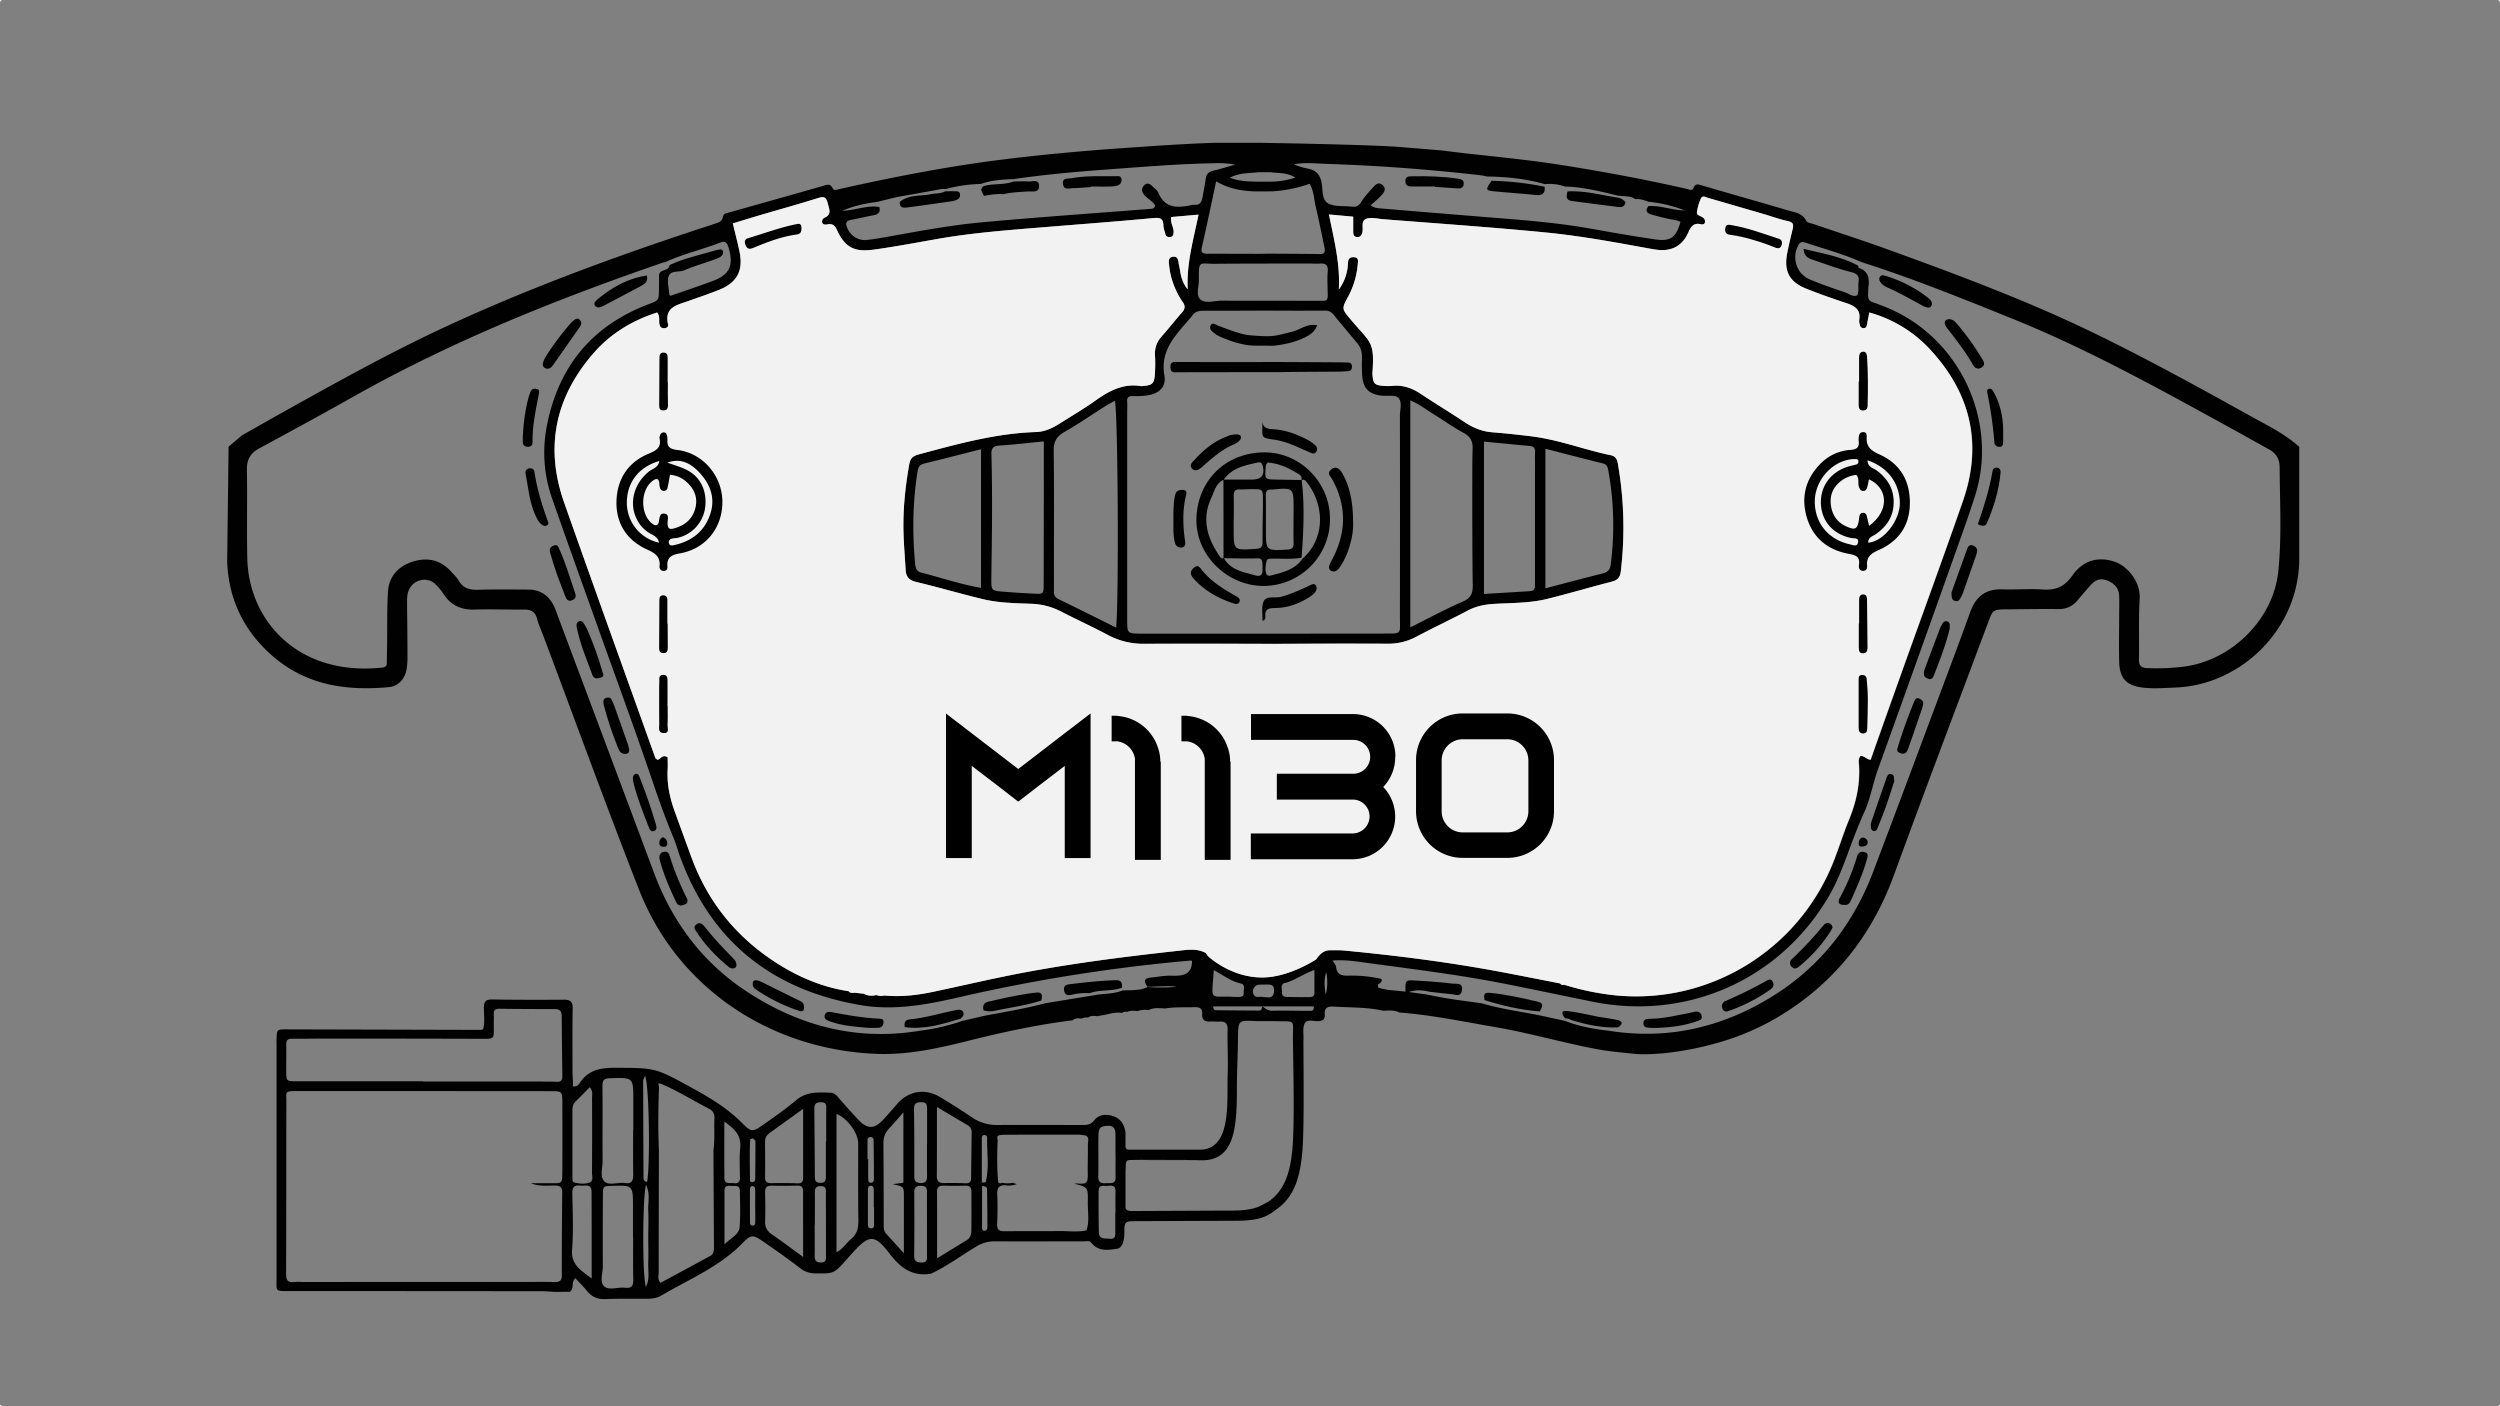 <svg xmlns="http://www.w3.org/2000/svg" viewBox="0 0 1920 1080"><rect x="0" y="0" width="1920" height="1080" fill="#808080" stroke="none"/><defs><style>.cls-1{fill:#f2f2f2;}.cls-2{fill:#010101;}</style></defs><g id="Capa_2" data-name="Capa 2"><g id="Capa_1-2" data-name="Capa 1"><rect class="cls-1" width="1" height="1"/><rect class="cls-1" x="1919" y="1079" width="1" height="1"/><rect class="cls-1" y="1079" width="1" height="1"/><rect class="cls-1" x="1919" width="1" height="1"/><path class="cls-2" d="M992.39,254.75c-6.28,1.47-12.4,3.58-19.29,3.45a151.23,151.23,0,0,1-15.69-1c-7.63-1.5-14.8-4.49-22.08-7.15-1.67-.6-4.35-3.13-5.72.29-1,2.46,1.22,4.06,2.95,5.45,2.81,2.27,6.13,3.55,9.46,4.8,7,2.64,14.21,4.73,21.67,4.81l14.55.08c8.38-1,16.6-2.7,24.2-6.54,3.71-1.87,7.25-4.09,9.14-9.08C1003.94,248.15,998.57,253.3,992.39,254.75Zm42.43,23.65c-1.94,0-3.89-.11-5.82-.12q-25.26-.16-50.51-.28l-15.69.07c-17.8.06-35.61,0-53.41-.07h-6.8c-2.24,0-3.66.77-3.68,3.31s.27,4.61,3.45,4.62c2.26,0,4.52-.05,6.79-.05l55.35-.09,18.47,0c14.89-.24,29.79-.25,44.68-.37,2.58,0,5.17-.23,7.75-.39,1.92-.13,2.8-1.21,2.9-3.11C1038.42,279.37,1037.15,278.41,1034.82,278.4Zm0,0c-1.94,0-3.89-.11-5.82-.12q-25.26-.16-50.51-.28l-15.69.07c-17.8.06-35.61,0-53.41-.07h-6.8c-2.24,0-3.66.77-3.68,3.31s.27,4.61,3.45,4.62c2.26,0,4.52-.05,6.79-.05l55.35-.09,18.47,0c14.89-.24,29.79-.25,44.68-.37,2.58,0,5.17-.23,7.75-.39,1.92-.13,2.8-1.21,2.9-3.11C1038.42,279.37,1037.15,278.41,1034.82,278.4ZM932.56,255.83c2.81,2.27,6.13,3.55,9.46,4.8,7,2.64,14.21,4.73,21.67,4.81l14.55.08c8.38-1,16.6-2.7,24.2-6.54,3.71-1.87,7.25-4.09,9.14-9.08-7.64-1.75-13,3.4-19.19,4.85s-12.4,3.58-19.29,3.45a151.23,151.23,0,0,1-15.69-1c-7.63-1.5-14.8-4.49-22.08-7.15-1.67-.6-4.35-3.13-5.72.29C928.63,252.84,930.83,254.44,932.56,255.83ZM864.38,869.77c-.91-5.88-3.37-10.49-9.25-12.49-5.6-1.89-11.09-1.58-15,3.34-2.39,3.06-5.16,3.38-8.47,3.37-22,0-44-.09-66,0a33.12,33.12,0,0,1-19.12-5.82c-8.06-5.4-16.22-10.65-24.54-15.61-11.63-6.93-24.12-4.82-32.9,5.17-3.64,4.13-7.16,8.36-10.94,12.36-6.78,7.15-12,7.18-18.83,0-5.13-5.38-10.07-11-14.94-16.59-1.73-2-3.41-4.13-6.18-4.24-9.32-.33-18.6-1.2-26.69,5.63-7.64,6.45-15.88,12.23-24.07,18C578,869.57,577.38,870,569.4,862c-11.62-11.65-25.46-19.67-39.67-27.44-26.84-14.66-26.78-14.37-57.66-14.5-11.14,0-20.33,1.77-26.74,11.55-.83,1.25-1.9,2.64-3.76,2.63-1.57.69-1.82,0-1.5-1.37-.15-4.2-.41-8.39-.41-12.58,0-15.2-.16-30.42.16-45.62.1-5-1.45-6.94-6.5-6.9-18.45.11-36.9.13-55.35-.18-5.38-.09-6.47,2.12-6.37,6.91.1,5.39.85,10.9-.64,16.15a18.8,18.8,0,0,1-2.27.3q-74.26-.19-148.53-.4c-7.52,0-7.54.08-7.75,7.26-.07,2.26,0,4.53,0,6.79l0,176c0,11.79-1.69,10.93,10.82,10.94q96.61,0,193.21.12c3.21,0,6.43.33,9.65.5l11.62-.08c3.41-2.4.72-7.46,4.18-10.38,3.16,3.43,6.17,6.33,8.76,9.57,3.71,4.64,8.15,6.67,14.23,6.42,10.65-.43,21.32-.2,32-.24,3.93,0,7.76-.53,11.2-2.56,21.32-12.58,44.58-22,62.32-40.31,6.46-6.67,7.94-6.38,15.83-1,9.58,6.57,19.07,13.31,28.29,20.37a18.21,18.21,0,0,0,11.5,4c14.38.2,14.37.32,23.85-10.29,1.72-1.92,3.42-3.87,5.16-5.78,12.38-13.6,16.64-14.19,27.93.63,8.51,11.17,17.62,18.07,32,15.69,12.36-5.69,23.2-13.93,34.83-20.85a25.87,25.87,0,0,1,13.7-4c23,.08,45.95,0,68.94,0,1.87,0,4.22-.78,5.52.89,5.51,7.05,13,5.88,20,4.78,5.61-.71,5.55-11.56,5.55-11.56,0-9.51.19-9.6,9.6-9.61l76.28-.31c20.83,0,25.3-4.67,32.06-9.6,13.88-10.1,17.25-27.25,18.69-42.79,1.57-17.08.95-61.25.94-78.36,0-2.91-.14-5.82,0-8.73.15-4.17-.8-9.06,1.06-12.32s7.14-1.21,10.89-1.52c3.36-.28,4.7-2,4.41-5-.46-4.73,1.79-6.43,6.21-6.16,12.86.77,25.83.35,38.53,3.14,4.25-.07,8.57-.66,12.59,1.42,24.8,1.87,49.09,7,73.55,11.19,26.71,4.53,52.72,12.3,79.35,17.16,9.48,1.74,19.18,2.39,28.78,3.52,29.44,1.5,62.38-8.53,62.38-8.53a192.57,192.57,0,0,0,49.56-21.62c41.47-25.64,69.59-61.78,86.29-107.57,23.54-64.62,48-128.92,72.07-193.36,3.88-10.4,3.88-10.38,15.25-10.44,12.94-.08,25.9-.39,38.84-.19,6.44.09,11.19-2.37,15.11-7.17,3.08-3.75,6.27-7.4,9.46-11,3.48-4,7.43-5.9,12.88-3.79,5.74,2.24,9.09,6,9.27,12.25.1,3.89.06,7.77,0,11.65,0,12.95-.33,25.91,0,38.84.36,12.68,5.8,18,18.16,19.53,8.43,1,16.78.24,25.19-.07,47.72-1.77,93.06-41.75,94.91-96.21v-88.7l-3.9-3.28c-10.4-8.19-21.21-13.49-31.72-19.32-40.09-22.24-80.23-44.43-121.49-64.46-51.15-24.86-104.38-44.7-157.76-64.07-19.09-6.94-38.44-13.17-57.66-19.75-2.12-.73-5.3-1.11-6.07-2.62-3.15-6.18-9.27-6.58-14.61-8.18-21.64-6.43-43.4-12.51-65.07-18.88-3-.87-5.34-2.09-7,1.93-1,2.35-3.36,1-5.16.58-31.8-7.24-63.85-13.22-96.08-18.32-24-3.79-48.08-6.14-72.17-8.79-6.75-.75-13.48-1.63-20.21-2.44l-31.71-2.6c-20.46-1.68-90.74-2.94-90.74-2.94l-18-.32q-16.29,0-32.6,0c-24.26.75-48.45,2.5-72.66,4.18-30.35,2.12-60.63,4.92-90.8,8.65-42.35,5.23-84.2,13.44-125.83,22.75-1.89.41-4,1.53-5.11-.69-1.78-3.68-4-2.75-7.07-1.86-23.88,6.9-47.84,13.53-71.74,20.33-2.05.58-5,.7-5.4,3.39-.68,4.24-4.1,4.62-7,5.65-6.08,2.12-12.25,4-18.36,6.07-63.43,21.09-126.06,44.32-186.74,72.38-43.71,20.21-85.74,43.72-127.78,67.16-9.88,5.5-19.65,11.17-29.53,16.67l-10.28,8.74-1.09,88.1c1,29,12.89,53.71,35.2,72.95,25.93,22.34,56.66,26.6,89.22,23.59,6.85-.64,12.07-6.31,13.36-13.56a60,60,0,0,0,.69-10.64c0-12.94-.18-25.89-.31-38.84,0-3.56-.19-7.12,1-10.57,3.09-9,14.31-11.86,21-5.2a45.49,45.49,0,0,1,6.15,7.49c5.69,8.69,13.59,12.11,23.91,11.77,12.6-.43,25.25.13,37.87,0,5.17-.06,8.43,1.52,9.85,6.91,1.24,4.65,3.3,9.09,5,13.62,24.42,65,48.12,130.23,73.46,194.84,29.79,76,102,123.17,183.45,125.86,24.19.79,47.51-4.59,70.76-10.41,26-6.5,52.22-12.12,78.86-15.41,2-2,4.49-1.44,6.9-1.29a7.64,7.64,0,0,1,4.9-.77c2.07-1.71,4.47-1.31,6.84-1.06l7.44-1.37c3.88-1,7.79-1.8,11.83-1.14a4.11,4.11,0,0,1,3.74-.79c2.61-1.13,5.31-1,8-.63a17.42,17.42,0,0,1,8.53-.76c4.09-2.18,8.49-1.38,12.8-1.25,7.38-1.26,14.83-.75,22.25-1,3.88-.14,6.4.83,6.11,5.22-.31,4.85,2.32,6.1,6.59,5.79,2.24-.16,4.53.23,6.78.07,4.64-.34,6.21,1.72,6.13,6.27-.19,11.33.46,22.66.09,34-.71,21.58,3.18,57.33-20.77,58.1-1,0-4.78,0-5.74,0H868.06s-3.7.51-3.7-2.46S864.38,869.77,864.38,869.77Zm-7.69,17.82h.09c0,5.48-.11,11,0,16.43.15,5.89-4.09,4.37-7.39,4.65-3.8.32-6-.56-5.91-5.12.15-6.8.07-13.6.06-20.4a.24.24,0,0,1,0-.12c0-3.8,0-7.6.08-11.4.12-5.54,1.79-6.71,6.94-7,4.88-.29,6.12,2.42,6.1,6.54ZM219.85,802.18c-.09-3.45,1.3-4.47,4.55-4.44,9.06.09,18.12-.12,27.17-.11q58.74,0,117.44.17c11.22,0,10.26.61,10.21-10.68,0-2.59.16-5.19,0-7.77-.21-3.15.71-4.69,4.24-4.63,14.23.2,28.47.25,42.7.24,3.72,0,5.21,1.7,5.23,5.27q.19,23.29.5,46.58c0,2.82-1.14,4.1-4,4-4.19-.14-8.4-.16-12.61-.17H325v-.23q-48.53,0-97.06,0c-8,0-8.07-.11-8.12-7.85C219.76,815.76,220,809,219.85,802.18Zm212,98.54c0,8-.15,8-7.75,8-5.44,0-10.87,0-16.31,0,5.94,2.57,12,1.77,18,1.77,3.87,0,6,.8,6,5.28q-.34,32-.34,64.07c0,3.93-1.89,4.88-5.42,4.77-6.79-.19-13.59-.1-20.39-.1q-86.9,0-173.78.06a40.48,40.48,0,0,0-5.83,0c-5.4.79-6.32-1.9-6.3-6.64.16-44,.1-88,.2-132,0-7.33-1.54-8,7.93-8q97.57,0,195.14.09c8.78,0,8.85.16,8.88,9.23Q432,874,431.89,900.72Zm22.51,81.14c-8.27-6.33-15.89-10.43-15-22.12,1.11-14.41.46-29,.16-43.46-.09-5,2-6.22,6.33-5.73,3.45.4,8.44-1.85,8.46,4.6C454.43,936.91,454.4,958.66,454.4,981.86Zm-1.84-73.58c-3.61,1.25-7.68.79-11.42-.11-1.66-.39-1.49-2.6-1.49-4.21q0-25.58,0-51.17c0-2.63.53-5,2.57-7,3.6-3.48,7.09-7.11,10.74-10.77,2.68,2.91,1.77,6,1.78,8.66q.15,28.49-.05,57C454.63,903.29,456.08,907.06,452.56,908.28ZM480.14,989c-5.42-.69-12.29,2.22-16-1-3.89-3.41-1.11-10.38-1.16-15.77-.15-18.12-.05-36.24.05-54.37.05-6.92.18-6.92,6.76-7.11,16.33-.49,16.33-.49,16.34,16.11v23.31h.12c0,10.68-.18,21.36.09,32C486.46,986.83,485.69,989.65,480.14,989ZM486.39,868h-.14c0,11.31-.14,22.62.07,33.92.07,4.65-.85,7.46-6.35,6.66s-12.2,2.28-15.82-1.33-1.32-10.43-1.36-15.82c-.16-19.07.12-38.13-.12-57.2-.06-4.61,1.18-6,5.9-6.16,17.81-.54,17.81-.72,17.82,16.65Zm11.47,62.05c.36,6.43,0,12.9,0,19.35,0,6.78.22,13.56,0,20.32-.23,6.18,1.33,12.56-1.81,18.56-2.92-9.32-2.51-69.58.09-78.31C499.61,917.18,497.51,923.79,497.86,930.08ZM497,907.61c-2,0-2.79-1.27-2.79-3.06q-.18-37.23-.27-74.47c0-.84.63-1.69,1.49-3.87C498.65,833.75,499.37,894.69,497,907.61Zm51.67-48.38c-.32,8,.36,16.1-.73,24.1q.16,37.32.38,74.64c0,2.72-.3,5.22-2.93,6.64q-19,10.32-38.1,20.61c-2.51-2.8-1.43-5.49-1.43-7.85,0-31.35.11-62.69.19-94-.73-16.18-.49-32.36.08-48.53,0-1.18-1.77-3.54,1.64-2.46,12.71,5.44,24.43,12.78,36.69,19.11C547.89,853.22,548.84,855.68,548.69,859.23ZM568,942.5c-.5,5.8-6.55,8-11.6,13.19,0-15.11,0-28.2,0-41.3,0-4,2.64-3.78,5.3-3.6s6.44-1,6.52,3.57C568.32,923.74,568.78,933.18,568,942.5Zm.5-61.16c-.75,7.66-.31,15.43-.22,23.15,0,3.45-1.57,4.58-4.72,4.16-2.9-.4-7.17,1.25-7.22-3.9-.14-14-.05-28-.05-43.36C564.07,866.9,569.4,871.82,568.48,881.34ZM580,939c0,1.31-.66,2.48-2.34,2.23a1.91,1.91,0,0,1-1.63-2q-.13-13-.08-26c0-1.39.77-2.51,2.33-2.23s1.69,1.73,1.71,3c.06,4.17,0,8.34,0,12.51h0C580.06,930.67,580.12,934.84,580,939Zm0-33.58a2.35,2.35,0,0,1-2.3,2.54,1.67,1.67,0,0,1-1.74-1.82c0-10.46-.41-20.95.22-31.4l2.18-.41c.62.7,1.78,1.4,1.79,2.11C580.2,886.11,580.12,895.77,580,905.43ZM587.54,877c0-3.27,1.45-5.43,4-7.23,8-5.73,16-11.52,25.26-18.18,0,18.73,0,35.77,0,52.8,0,3.29-1.07,4.54-4.49,4.4-6.76-.28-13.52-.22-20.27-.14-3.32,0-4.51-1.36-4.47-4.64C587.68,895,587.64,886,587.54,877Zm29.25,88.32c-9-6.49-16.11-11.94-23.57-17-3.84-2.59-5.8-5.54-5.62-10.3.28-7.4.17-14.82,0-22.23-.06-3.59,1.16-5.3,5-5.2,6.44.17,12.89.14,19.33-.05,3.16-.08,4.85.81,4.84,4.25C616.76,931.11,616.79,947.42,616.79,965.28Zm13.37,4.3c-4.19-.19-4.52-2.56-4.49-5.77.09-7.77,0-15.53,0-23.31h.13c0-8.09.11-16.18,0-24.27-.07-3.47.65-5.44,4.76-5.31s3.72,2.67,3.73,5.29c0,15.86.09,31.72.05,47.58C634.34,966.57,635,969.8,630.16,969.58Zm4.38-93h-.26q0,13.5,0,27c0,2.89-.55,4.85-4.25,4.8s-4.23-1.92-4.23-4.85q-.15-26.05-.4-52.11c0-3,.92-4.78,4.35-4.89,3-.11,4.89.32,4.82,4C634.44,859.25,634.54,867.94,634.54,876.63Zm18.9,75.13c-3.56,2.9-5.86,7.33-11,10V855.5c8.14,3.11,16.65,14.54,16.66,22.69,0,19.68-.16,39.37.14,59C659.28,943.13,658.19,947.89,653.44,951.76Zm12.8-68.65v0c0-2.45,0-4.9,0-7.35,0-1.43.6-2.39,2.18-2.45a2.14,2.14,0,0,1,2.5,2.18q.06,3.81.11,7.62v0q.13,11.58.15,23.15a2.78,2.78,0,0,1-1.55,2.05,2.07,2.07,0,0,1-2.78-1.79c-.16-5.44-.06-10.9-.06-16.35h-.55Zm3.23,60.26c-1.82.2-2.94-.64-2.93-2.7,0-9,0-18,0-27,0-1.31.25-2.69,1.7-2.94,2.09-.36,2.78,1.16,2.82,2.87.08,4.5,0,9,0,13.49h.2c0,4.5,0,9,0,13.5C671.3,942,671,943.22,669.47,943.37Zm24.69,19.13c-5.55-6.14-9.54-10.59-13.59-15-1.92-2.11-1.9-4.69-1.91-7.28,0-19,0-38-.17-57.05a.17.17,0,0,0,0-.1c0-1.61,0-3.22,0-4.83a15.46,15.46,0,0,1,4.19-11.41c3.41-3.62,6.63-7.42,11.12-12.5v54l-8.25,1.17c8.66,1.75,8.65,1.75,8.64,9.71Zm13.73,7.12c-3.92,0-5.88-.92-5.81-5.39.21-16.15.17-32.29.07-48.44,0-3.73,1.38-5.07,5.13-5.1,4.21-.05,4.68,2.24,4.65,5.52-.06,8.07,0,16.14,0,24.22h0c0,7.75,0,15.5,0,23.25C711.93,966.54,712.58,969.61,707.89,969.62ZM712,852.09c0,8.7,0,17.4,0,26.08h-.08c0,1.64,0,3.27,0,4.9v.24c0,6.66,0,13.32.05,20,0,3.45-.86,5.32-4.86,5.22s-4.94-1.8-4.93-5.33q0-10,0-19.9v-.2q0-15.55-.22-31.1c-.06-4.23,1.52-5.51,5.64-5.52C712,846.46,712,849,712,852.09ZM746,945c0,2.92-.73,5.74-3.59,7.47-7.09,4.3-14.13,8.66-22.72,13.92,0-18.18.07-34.52-.06-50.88,0-3.87,1.63-5,5.24-4.93,5.46.18,10.94.14,16.42,0,3.24-.08,4.76,1.27,4.76,4.47C746.06,925,746.15,935,746,945Zm.06-61.92c0,.11,0,.23,0,.33q-.12,10.68-.25,21.34c0,2.73-1.17,4.12-4.12,4-5.49-.18-11-.3-16.49-.15-4.08.11-5.76-1.35-5.73-5.63.07-6.52.09-13,.09-19.65a1.13,1.13,0,0,0,0-.26c0-10.64,0-21.49,0-32.9,8.7,5.19,16.12,9.63,23.56,14a5.94,5.94,0,0,1,3.13,5.59Q746.15,876.43,746.08,883.06Zm9.74,62.15c-1.16,0-1.55-1.1-1.56-2,0-10.76,0-21.52,0-32.5,3.21.53,3.8,1.41,3.81,2.3q.24,14.44.27,28.9C758.32,943.53,758,945.26,755.82,945.21Zm1.24-37.32a17.73,17.73,0,0,1-3,.33c0-8.35,0-16.6,0-24.82a1.93,1.93,0,0,1,0-.34c0-2.91,0-5.83,0-8.74,0-1.22.16-2.55,2-2.6a1.92,1.92,0,0,1,2.08,1.59c-.07,3.24,0,6.5.15,9.75,0,.12,0,.24,0,.35C758.63,891.59,759,899.79,757.06,907.89ZM835.51,883v.2c0,6.13-.22,12.27-.1,18.41.12,6.62-.74,8-7.56,7.31a18.2,18.2,0,0,0-2.85.14c10.43,2.72,10.64,2.72,10.43,13.84-.15,7.33,1.43,14.77-1,22-7,1.57-14.13.44-21.19.55-13.91.19-27.83,0-41.75.14-4,0-5.87-1-5.68-5.43.31-7.75.39-15.54.08-23.29-.21-5.25,2-7,6.88-6.49a17.52,17.52,0,0,0,8.17-1l-3.32-1a18,18,0,0,1-7.77,0c-1.63.45-3.32,1-3.38-1.7a225.1,225.1,0,0,1-.52-23.23c0-.11,0-.23,0-.35,0-2.48.15-5,.28-7.45-.32-1.57-.83-3.34,1.38-3.79a29.63,29.63,0,0,1,5.74-.39q27.46-.07,54.93-.07a43.74,43.74,0,0,1,5.65.75c3,1.63,1.5,4.46,1.55,6.69C835.51,880.21,835.51,881.61,835.51,883Zm21.17,48.24h-.14c0,4.81,0,9.62,0,14.44,0,2.88.4,6.12-4.16,5.69-3.67-.35-8.38.81-8.48-5.13-.18-10.59-.27-21.17-.15-31.75.06-5.25,4.43-3.35,7.24-3.76,3.13-.46,5.82-.15,5.73,4.16C856.59,920.37,856.68,925.82,856.68,931.27ZM1020,125.9q59.16,2,118,8.81c1.28.16,2.52.54,3.77.82,15.09.29,30,1.64,44.62,5.9a35.66,35.66,0,0,1,15.6,1.86c13.4.31,26.39,3.51,39.26,6.66,4.87,1.19,10.25-.09,14.65,3,3.6-.42,6.88.82,10.16,2a106.43,106.43,0,0,1,27.77,6.62c-9.43.05-18.33-3.94-27.8-3.3-2.6,3.23-1.46,5.4,2.13,6.45,4.34,1.27,8.73,2.36,13.14,3.31,3.15.68,6.39.92,9.29,2.39-3.31,11.91-7.55,15.18-19.22,13.46-16.62-2.44-33.18-5.32-49.72-8.29-27.43-4.89-55.18-6.83-82.9-9.06q-38.7-3.12-77.39-6.39c-2.75-.23-5.72-.17-8.62-2.51,2.7-2.46,5.41-4.68,7.78-7.21,2.2-2.35,4.71-5.12,1.3-8.27-3-2.8-5.43-.4-7.37,1.78-3.21,3.63-6.59,7.21-9.13,11.29-1.87,3-4,3.92-7.14,3.47-.32,0-.65,0-1-.05-5.77-.66-12.4.23-17.08-2.39C1015,153.43,1016,146,1015,140.4c-1.16-6.2-4.28-9.74-10.48-10.88a54.22,54.22,0,0,1-10.92-3.34C1002.37,124.6,1011.2,125.61,1020,125.9Zm26.23,162.94c.65,9.38,5.1,13.82,14.57,15,.32,0,.65,0,1,.07,4.13.39,9.72-.74,12,1.51,3.35,3.26,1.33,9.2,1.34,14q.11,77.19,0,154.4c0,13.55,1.8,12.75-12.36,12.76q-92.28.11-184.53.08h-2c-10.56-.16-10.56-.16-10.56-10.74q0-80.61,0-161.19a45.32,45.32,0,0,0,0-5.83c-.54-4.17,1.64-4.88,5.14-4.71a59.29,59.29,0,0,0,8.73-.33c9.93-1,16.3-6,14.69-15.43-3.69-21.43,11.07-33.07,22.13-46.92,2-2.51,5-2.85,7.93-2.86,13.6,0,27.2,0,40.79-.09h12q20.42.12,40.8,0c2.94,0,4.77,1.29,6.51,3.41,5.94,7.26,12,14.43,18,21.65,2.84,3.4,3.79,7.33,3.6,11.74A120.48,120.48,0,0,0,1046.19,288.84ZM933,202.59c24.24-.21,48.48-.16,72.71-.2,2.59,0,5.18.24,7.75.07,4.25-.29,6.65.62,6.25,5.81-.49,6.1-.08,12.26,0,18.4,0,2.48-.23,4.54-3.54,4.34L937,230.93c-5.09.25-11.44,2.26-15-.91-3.73-3.3-1.24-9.78-1.28-14.84C920.6,199.34,921,202.7,933,202.59ZM923,190.1c3.76-16.65,7.28-33.37,11-50.85,9.79,5.85,19.88,7.43,30.17,7.77l13.06-.07a105.61,105.61,0,0,0,28.61-5.82c3.28,5.67,3.32,11.88,4.67,17.69,2.43,10.36,4.52,20.8,6.69,31.21.57,2.76.56,5.15-3.46,5.09-12.92-.19-25.87-.23-38.8-.31l-9.35.14q-18.92-.06-37.84-.09C924.6,194.85,921.9,194.79,923,190.1Zm52.93-57.87c5.84,1,12.11,0,18.92,4.15a62.44,62.44,0,0,1-19,3.13l-9.61,0c-6.77-.14-13.57,0-21.71-3,7.77-4.13,15.07-3.28,22-4.28ZM673.59,155.06l15.51-3.77c10.08-1.8,20.16-3.54,30.22-5.42,2.23-.42,4.39-1,6.68-.6a112.72,112.72,0,0,1,27.27-4c8.15-2.9,16.64-3.42,25.18-3.7,24-3.57,48.16-5.68,72.3-7.44,27.41-2,54.81-4.32,82.3-4.78a69.85,69.85,0,0,1,15.58,1.08c-5.73,1.61-11.44,3.38-17.23,4.77-3.34.8-4.87,2.64-5.35,5.92-.71,4.78-1.68,9.53-2.51,14.29-.61,3.48-1.87,6.2-6.14,5.87a10.21,10.21,0,0,0-2.89.35c-10.29,2.11-19.83,2.49-24.86-9.49-.82-2-2.94-3.4-4.49-5-2-2.18-4.32-3.11-6.62-.62-2,2.19-1.83,4.66.11,7,2.66,3.14,6.64,5.06,8.58,8.35-.85,2.7-2.62,2.46-4.16,2.58-43.18,3.4-86.4,6.36-129.53,10.35-22.81,2.1-45.41,6.28-68,10.35-6.66,1.2-13.35,2.5-20.08,3.15s-12.57-3.47-15-9.84c-1.14-3-.61-4.9,2.9-5.56,6-1.13,12-2.55,18-3.68,3.69-.7,4.81-2.79,4-6.24-9.71-1.58-18.73,2.72-28.33,2.87C655.54,158.1,664.48,156.26,673.59,155.06ZM899.24,749.33c-5.12-.13-10.29.95-15.43,1.44-6,.57-5,3.54-2.52,7.09,8.93-.26,17.86-.87,22.39,0a140.6,140.6,0,0,1-22.39.18c-6.15,3.06-12.85,2.2-19.35,2.66-6.87,2.88-14.33,2.22-21.46,3.62l-37.35,6.11c-15.21,4-30.7,6.61-46.14,9.5q-8.93,2-17.83,4.08a155,155,0,0,1-32.7,7.58c-48,8-91.77-3.37-132-29.46-34.21-22.19-57.7-53.21-72-91.34Q465.66,572.38,428.75,474c-.79-2.12-1.52-4.27-2.36-6.36-3.77-9.23-10.26-14.79-20.6-14.84-12.94-.06-25.89-.23-38.83.15-6.36.18-11.27-1.21-14.67-7-1.6-2.74-4.06-5-6.24-7.39-8.16-8.91-18.37-10.66-29.31-7.15-11.09,3.57-18.17,11.46-18.82,23.4-.72,13.22-.45,26.51-.62,39.76-.07,4.85-.19,9.7-.22,14.56,0,2.4-1.17,3.32-3.51,3.57-64.35,6.91-102.6-35.8-103.64-83.91-.5-22.64.09-45.3-.31-68-.14-7.72,2.56-12.7,9.3-16.34,24.44-13.22,48.83-26.49,73-40.11,75.67-42.59,155.85-74.69,237.75-102.84a3.38,3.38,0,0,1,1-.05c13.74-6.45,28.62-9.71,42.69-15.25,3.33-1.33,4.94-.08,6.08,3.66,4.28,14.12,1.05,21.24-12.9,26.27C536,220,525.33,223.57,514.9,227.21c-.52-.6-.86-.81-.88-1-.29-4.8-1.9-10.07-.42-14.25,1.56-4.45,7.9-2.68,11.94-4.4,7.4-3.16,15.19-5.39,22.77-8.12,2.39-.86,5-1.53,6.55-3.83a3.78,3.78,0,0,0,.36-2.71,1.8,1.8,0,0,0-2.22-1.27,27,27,0,0,0-2.86.43c-12,3.63-24.38,6.12-35.82,11.5a7,7,0,0,0-.35.9c-1,4.12-7.92,2-7.82,7.41.07,3.55,0,7.11-.06,10.67-.12,8-.1,8.12-7.81,11-43.56,16.51-69.46,48-78.26,93.41a105.9,105.9,0,0,0,3.87,55.52c11.37,32.61,23.08,65.1,34.68,97.62,14.2,39.82,28.84,79.5,42.43,119.52,5.06,14.9,10.3,29.66,16.38,44.15,1.87,4.45,3.11,9.16,4.76,13.71,23.78,65.61,71,103,139.14,114.51,25.29,4.27,50.12-.31,74.88-6a1298.89,1298.89,0,0,1,177.9-28.25,4.56,4.56,0,0,1,1.43.23C915.4,749.25,907.75,749.55,899.24,749.33Zm32.93-4.27c7.52,4,13.33,8.69,20.77,10.26,3.8.79,2,4.83,2.2,7.45s-2,2.83-4,2.89c-.65,0-1.29,0-1.94,0C928,764.38,930.59,770.34,932.17,745.06Zm1.58,30.77c-.94,0-1.8-.57-2.11-2.94h37.85c-.34,1.56-.61,3.25-2.75,3.24C955.75,776.06,944.75,776,933.75,775.83Zm33.37-19.6c1.91-.12,3.82-.06,5.73-.1,3,0,5.63,0,5.61,4.35,0,4.1-1.44,5.95-5.58,5.45-1-.12-1.91-.17-3.08-.27-2.09-.62-5,1.14-6.79-1.53A5.21,5.21,0,0,1,967.12,756.23Zm25.33,127.31c-1.45,14.17-4.62,29.76-18.1,39.17a89.45,89.45,0,0,1-8.43,4.33c-8.52,3-17.14,2.68-25.29,2.69l-66.81.31c-1.61,0-3.23.07-4.85,0-5.45,0-4.56-3.38-4.56-3.38V900.18c0-1.95.21-3.89.2-5.83,0-2.42,1.11-3.49,3.5-3.47,2.58,0,5.18-.13,7.76-.13,102.63.07-61.86.14,40.77.21,3.56,0,7.15.37,10.68-.09,20.62-2.71,22.6-25.39,22.6-54.19,0-13,.71-25.84.85-38.77.16-14.54,0-14.4,14.34-13.67l13.44,0c17.38.51,14.26-2.17,14.42,14.15C993.17,817.79,994.42,864.18,992.45,883.54Zm13.42-107.23c-9.61,0-19.22-.32-28.82-.09-3.34.09-5.27-1.7-7.55-3.33H1009C1009.21,776.67,1007.23,776.31,1005.87,776.31Zm.07-10.51c-5.78.05-11.57-.06-17.35-.14-2,0-4.05-.53-4-3,.08-2.71-1.45-6.81,2-7.65,7.61-1.84,13.71-6.79,22.87-10.1,0,6.75,0,12.13,0,17.5C1009.58,764.91,1008,765.78,1005.94,765.8Zm12.25-1.95c-1-5.74-1.49-11.48.31-17.17A37.59,37.59,0,0,1,1018.19,763.85Zm3.54-34.08c-5.15-.07-8.2,3.08-10.92,7,0,0-20.82,13.93-41.41,13.93-24.77,0-41.75-16.49-41.75-16.49-.56-.78-1.11-1.56-1.66-2.35-6.7-3.61-13.86-2.46-20.85-1.69-43.9,4.83-87.72,10.37-131,19.14-19.25,3.91-38.39,8.35-57.62,12.42-12.34,2.62-24.8,4-37.44,2.8a10.45,10.45,0,0,1-6.16-.37,12.6,12.6,0,0,1-9.6-1l-7.3-.79c-1.64.34-3.16.28-4.32-1.15-21.49-3.26-40.85-11.87-58.72-23.89-29.06-19.54-49.77-45.78-61.89-78.7q-6.51-17.71-12.94-35.48c-3.79-10.43-6.05-21.1-5.41-32.27.18-3.19,0-6.4,0-9.21-3.92-2.79-5.46,1.51-7.81,1.86-.76-.65-1.47-1-1.64-1.44-23.4-65.33-46.94-130.62-70-196-15.14-42.85-6.82-81.48,23-115.4,13.05-14.82,29.53-24.66,48.4-30.72,2.31,3.08,1.2,6.1,1.71,8.81.43,2.29,1.53,3.41,3.88,3.27,2-.13,3.18-1.37,2.76-3.11-3-12.87,6.7-14.61,15.09-17.59,7.91-2.81,15.85-5.5,23.66-8.56,14.29-5.62,19.24-14.85,16.09-29.84-1.47-6.92-3.27-13.77-5.09-21.38,7.36-2.23,14.62-4.49,21.92-6.64,14.24-4.19,28.56-8.14,42.72-12.59,4.46-1.4,6.87-1.93,8.26,3.82,1.12,4.64,3.31,8.5-2.67,11.13a3.26,3.26,0,0,0-1.61,3.55c.57,1.75,2.4,1.79,3.84,1.5,3.78-.77,5.77.44,7.42,4.1,7.58,16.78,17,17,31.72,14.81,15-2.21,30-5,44.91-7.63,27.43-4.88,55.17-6.9,82.89-9.18s55.46-4.32,83.16-6.93c5.13-.47,8-.26,8.13,5.65,0,2.21,1,4.41,1.51,6.61.49,1.9,1.86,2.43,3.66,2.28,2.1-.17,2.5-1.69,2.66-3.37.35-3.93-2.69-7.29-1.86-12l21-1.86c-4,19.5-9.38,37.94-8.28,57.37-3.82-4.5-5.23-9.62-6-15-.27-1.91-.85-3.79-1.07-5.71-.3-2.51-1.09-4.57-4-4.37-3.73.27-3.62,3.19-3.33,5.78a59.52,59.52,0,0,0,6.45,22.19,50.5,50.5,0,0,0,3.94,6.68c2.34,3.11,2,5.51-.58,8.41-5.21,5.76-9.88,12-15.09,17.75-3.91,4.33-5.86,9-5.48,14.93a112.31,112.31,0,0,1-.11,14.56c-.49,7.11-1.86,8.36-8.72,9a7.88,7.88,0,0,1-1.93.11c-13.54-2.25-24.36,3.56-34.91,11.07-8.95,6.36-18.46,11.92-27.74,17.82-5.53,3.5-11.38,6.17-18,6.38-31,1-60.51,9.25-90.15,17.21-4.45,1.21-6.36,3-7.16,7.5-3.06,17.25-4.89,34.58-4.44,52.09.26,9.7,1.1,19.38,1.66,29.07.29,5.1,2.42,7.91,7.9,9.21,17.26,4.12,34.31,9.16,51.57,13.3,12,2.88,24.37,3.05,36.63,3.52a53.74,53.74,0,0,1,23.24,5.93c12,6.24,24.41,11.84,36.37,18.24a57.48,57.48,0,0,0,28,6.56q39.81-.15,79.62,0l21.08.05c28.48-.14,57-.28,85.44-.09a45.51,45.51,0,0,0,22.28-5.34c13.1-6.95,26.55-13.26,39.68-20.18,6.49-3.42,13.28-4.7,20.46-5.1,13.56-.75,27.26-.55,40.51-3.82,16.59-4.09,33-9,49.56-13.24,4.5-1.14,6.4-3.35,6.92-7.87a284.69,284.69,0,0,0-2.33-83.09c-.57-3.23-2-5.45-5.29-6.12-20.54-4.26-40.24-12-61.18-14.56-9.94-1.2-19.91-2.3-29.9-3.08-8-.63-14.91-3.52-21.51-7.93-11-7.36-22.38-14.2-33.4-21.55-6.72-4.47-13.75-7-21.88-6.16a38.5,38.5,0,0,1-6.79,0c-7-.55-8-1.79-8.45-9a6.28,6.28,0,0,1,0-1c1.61-23.85-1.15-22.77-15.47-39.46-.42-.5-.83-1-1.25-1.49-7-8.28-7-8.29-1.8-17.92a63.16,63.16,0,0,0,7.25-24.94c.19-2.14.71-4.73-2.81-5-3.21-.22-4.59,1.07-4.76,4.43a35.88,35.88,0,0,1-7,20.35c1.14-19.53-3.64-38.13-7.59-57.61l18.64,1.69c0,3.87,0,7.59,0,11.31,0,2,.17,4.06,2.76,4.33,2.23.24,3.41-.88,4.14-3.07,1.27-3.74-1.55-9.49,3.5-11.05,3.76-1.17,8.3.08,12.48.42,41.59,3.31,83.22,6.13,124.74,10.18,26.67,2.6,53.1,7.5,79.49,12.3,1.9.35,3.82.67,5.74.94,11.3,1.54,19.74-2.6,24.44-13.07,2-4.56,4.12-7.91,9.88-6.44,1.11.28,2.66.15,3-1.63a3.62,3.62,0,0,0-1.4-3.39c-1.61-1.46-5-1.61-4.82-4.17a38.63,38.63,0,0,1,2.89-10.19c1.23-3.21,3.66-1.47,5.72-.87q20.93,6.06,41.85,12.14c6.51,1.89,12.9,4.29,19.51,5.7,4.14.89,4.33,2.83,3.55,6.1-1.49,6.27-3.06,12.54-4.25,18.88-2.56,13.44,1.81,21.74,14.59,26.85,10.18,4.08,20.56,7.68,31,11.16,6.38,2.14,11.16,5,9.8,12.86a10.42,10.42,0,0,0,.47,3.83,2.86,2.86,0,0,0,2.55,2.49c2.06.17,2.71-1.17,3-2.93.49-2.83,1.08-5.64,1.74-9.09a99.48,99.48,0,0,1,46,27.68c31.83,33.69,41.46,72.94,26.05,117.17-15.18,43.58-31.06,86.9-46.6,130.36q-12.22,34.17-24.27,68.35c-3-.27-4.93-3.25-7.8-2.91-1.85,2.35-1.27,4.7-1.13,6.81.92,14.5-2,28.2-7.47,41.59-4.41,10.73-7.84,21.87-12.1,32.68-26.7,67.65-94.83,109.66-167,102.79a201.49,201.49,0,0,1-39.78-8.18,2.65,2.65,0,0,1-3.16-1c-15.21-3-30.4-6-45.62-8.87-39.74-7.49-79.82-12.54-120.06-16.4C1028.87,729.66,1025.29,729.81,1021.73,729.77ZM809.41,439.49c0-31.07.25-62.15-.17-93.2-.1-7.13,2.18-11.11,8.28-14.57,10.66-6.06,20.78-13.09,31.15-19.66,2.41-1.53,5-2.85,7.52-4.29,2.39,6.82,3.18,152.68,1,174.24-15.35-7.62-29.73-14.86-44.22-21.87-2.85-1.38-3.64-3.26-3.58-6.09C809.45,449.2,809.41,444.34,809.41,439.49Zm-48-90c-.13-4.78.86-7,6.16-7.32,10.95-.65,21.85-2,34.08-3.18V356.7q0,46.11-.12,92.22c0,7.26-.18,7.37-7.55,7q-11.62-.54-23.24-1.49c-9.51-.76-9.5-.84-9.38-10.81.18-15.85.51-31.7.52-47.55C761.93,380.57,761.85,365,761.43,349.51Zm-8-4.51V451.48c-16-2.75-30.78-7.88-45.91-11.71-3.23-.81-4.35-3.16-4.65-6.48-2.22-23.93-2-47.77,1.9-71.55.57-3.42,1.93-5,5.23-5.79C724.1,352.53,738.14,348.88,753.44,345Zm377.3,26.07c0,26.19,0,52.38.35,78.56.1,6.24-1.45,9.73-7.66,12.42-13.26,5.74-26,12.67-40.29,19.79V307.52c7.13,2.94,12.37,7.2,18,10.65,7.73,4.7,15.07,10.06,23,14.32,5.39,2.88,7.1,6.66,6.86,12.4C1130.69,353.6,1130.73,362.34,1130.74,371.07Zm48.16-13.16q0,44.55,0,89.1c0,6.75-.11,6.8-6.66,7.21-10.58.67-21.18,1.27-32.51,1.94v-117c11.92,1.14,23.36,2.31,34.81,3.3,3.16.26,4.61,1.47,4.42,4.77C1178.76,350.81,1178.9,354.36,1178.9,357.91Zm8,93.91V344.64c15.33,3.94,29.64,7.7,44,11.22,3.15.77,3.78,2.56,4.29,5.37a235.31,235.31,0,0,1,1.86,72.34c-.48,3.74-2.06,5.76-5.71,6.7C1216.66,444,1202,447.86,1186.86,451.82Zm562.8-12.51c-4,37.19-37,69.21-74.7,72.94a165.68,165.68,0,0,1-26.17.86c-4.48-.26-6.17-2-6.09-6.54.3-15.53-.38-31.1.56-46.58.79-13.4-9.53-25.25-19.22-28.56-12.37-4.2-24.25-1.23-32.45,10.56-5.92,8.5-12.67,11.49-22.65,10.78-10.3-.72-20.71.25-31-.13-12.87-.48-20.55,5.53-24.8,17.36-7.63,21.27-15.59,42.42-23.51,63.59-17,45.35-33.84,90.73-51.07,136-15.3,40.22-40.56,72.8-77.28,95.55-38.7,24-80.71,33.77-126.14,26.42-11.33-1.26-22.47-3.29-33.15-7.49l-19.38-4.22c-14.89-3-30-4.93-44.62-9.29-14-1.92-28-3.61-41.82-6.7l-14.28-2c6.81-2.08,11.35-1.15,15.91-.19,5.75.65,11.52,1.4,17.29,1.92,2.89.26,6.68,2.37,7.62-2.86,1.1-6.18-4.07-5-7-5.29-9.63-1.12-19.33-1.84-29-2.4-7.39-.42-7.41-.2-7.32,8.58-7-.95-14-.85-20.75-3.07-.6-1.32-.64-2.52.78-3.28a2.68,2.68,0,0,0,1.52-3.46,104.38,104.38,0,0,0-25.68-2.49c-5.25.18-8.55-1-9.16-6.79-.15-1.44-1.49-2.75-2.69-4.81,10.44-.87,20.22,1,29.84,2.26,33.31,4.51,66.69,8.63,99.71,15.06,23.46,4.58,46.84,9.58,70.27,14.31,72.9,14.69,144-17.18,181.36-81.12,6.22-10.67,10.6-22.12,14.84-33.64,3.9-10.58,7.9-21.06,12.56-31.39,4.58-10.14,6.39-21.56,10.22-32.2q30.36-84.3,60.33-168.72c5-14,10-28,14.47-42.13,18-57.11-12.36-123.7-72.53-145.73-1.82-.67-3.58-1.52-5.44-2-3.41-.91-4.67-3.08-4.34-6.46.15-1.61,0-3.25.19-4.85.93-6.71.44-12.67-7.25-15.33-.38-.13-.46-1.14-.68-1.75-12.92-7-27.16-9.3-41.81-12.91.33,6.19,4.14,7.4,7.66,8.59,9.47,3.24,18.87,6.77,28.55,9.19,4.77,1.18,6.7,2.79,6,7.62-.5,3.43.53,7-1,10.37-3.65,1.32-6.27-1.28-9.19-2.27-9.16-3.11-18.34-6.25-27.25-10-10.48-4.4-14.3-17.47-8.39-26.93,1.32-2.11,3.11-1.95,5.06-1.31,14.36,4.77,29,8.67,42.86,14.89,39.37,12.56,77.64,28,115.92,43.47,58.55,23.59,113.53,54.32,168.75,84.57,9.35,5.12,18.59,10.44,28,15.54,5.59,3,8.59,7.3,8.64,13.93C1750.9,385.64,1752.51,412.53,1749.66,439.31ZM1034.82,278.4c-1.94,0-3.89-.11-5.82-.12q-25.26-.16-50.51-.28l-15.69.07c-17.8.06-35.61,0-53.41-.07h-6.8c-2.24,0-3.66.77-3.68,3.31s.27,4.61,3.45,4.62c2.26,0,4.52-.05,6.79-.05l55.35-.09,18.47,0c14.89-.24,29.79-.25,44.68-.37,2.58,0,5.17-.23,7.75-.39,1.92-.13,2.8-1.21,2.9-3.11C1038.42,279.37,1037.15,278.41,1034.82,278.4ZM932.56,255.83c2.81,2.27,6.13,3.55,9.46,4.8,7,2.64,14.21,4.73,21.67,4.81l14.55.08c8.38-1,16.6-2.7,24.2-6.54,3.71-1.87,7.25-4.09,9.14-9.08-7.64-1.75-13,3.4-19.19,4.85s-12.4,3.58-19.29,3.45a151.23,151.23,0,0,1-15.69-1c-7.63-1.5-14.8-4.49-22.08-7.15-1.67-.6-4.35-3.13-5.72.29C928.63,252.84,930.83,254.44,932.56,255.83Zm102.26,22.57c-1.94,0-3.89-.11-5.82-.12q-25.26-.16-50.51-.28l-15.69.07c-17.8.06-35.61,0-53.41-.07h-6.8c-2.24,0-3.66.77-3.68,3.31s.27,4.61,3.45,4.62c2.26,0,4.52-.05,6.79-.05l55.35-.09,18.47,0c14.89-.24,29.79-.25,44.68-.37,2.58,0,5.17-.23,7.75-.39,1.92-.13,2.8-1.21,2.9-3.11C1038.42,279.37,1037.15,278.41,1034.82,278.4Zm-42.43-23.65c-6.28,1.47-12.4,3.58-19.29,3.45a151.23,151.23,0,0,1-15.69-1c-7.63-1.5-14.8-4.49-22.08-7.15-1.67-.6-4.35-3.13-5.72.29-1,2.46,1.22,4.06,2.95,5.45,2.81,2.27,6.13,3.55,9.46,4.8,7,2.64,14.21,4.73,21.67,4.81l14.55.08c8.38-1,16.6-2.7,24.2-6.54,3.71-1.87,7.25-4.09,9.14-9.08C1003.94,248.15,998.57,253.3,992.39,254.75Zm0,0c-6.28,1.47-12.4,3.58-19.29,3.45a151.23,151.23,0,0,1-15.69-1c-7.63-1.5-14.8-4.49-22.08-7.15-1.67-.6-4.35-3.13-5.72.29-1,2.46,1.22,4.06,2.95,5.45,2.81,2.27,6.13,3.55,9.46,4.8,7,2.64,14.21,4.73,21.67,4.81l14.55.08c8.38-1,16.6-2.7,24.2-6.54,3.71-1.87,7.25-4.09,9.14-9.08C1003.94,248.15,998.57,253.3,992.39,254.75Zm42.43,23.65c-1.94,0-3.89-.11-5.82-.12q-25.26-.16-50.51-.28l-15.69.07c-17.8.06-35.61,0-53.41-.07h-6.8c-2.24,0-3.66.77-3.68,3.31s.27,4.61,3.45,4.62c2.26,0,4.52-.05,6.79-.05l55.35-.09,18.47,0c14.89-.24,29.79-.25,44.68-.37,2.58,0,5.17-.23,7.75-.39,1.92-.13,2.8-1.21,2.9-3.11C1038.42,279.37,1037.15,278.41,1034.82,278.4Z"/><path class="cls-1" d="M1507.42,384.8c-15.18,43.58-31.06,86.9-46.6,130.36q-12.22,34.17-24.27,68.35c-3-.27-4.93-3.25-7.8-2.91-1.85,2.35-1.27,4.7-1.13,6.81.92,14.5-2,28.2-7.47,41.59-4.41,10.73-7.84,21.87-12.1,32.68-26.7,67.65-94.83,109.66-167,102.79a201.49,201.49,0,0,1-39.78-8.18,2.65,2.65,0,0,1-3.16-1c-15.21-3-30.4-6-45.62-8.87-39.74-7.49-79.82-12.54-120.06-16.4-3.53-.34-7.11-.19-10.67-.23-5.15-.07-8.2,3.08-10.92,7,0,0-20.82,13.93-41.41,13.93-24.77,0-41.75-16.49-41.75-16.49-.56-.78-1.11-1.56-1.66-2.35-6.7-3.61-13.86-2.46-20.85-1.69-43.9,4.83-87.72,10.37-131,19.14-19.25,3.91-38.39,8.35-57.62,12.42-12.34,2.62-24.8,4-37.44,2.8a10.45,10.45,0,0,1-6.16-.37,12.6,12.6,0,0,1-9.6-1l-7.3-.79c-1.64.34-3.16.28-4.32-1.15-21.49-3.26-40.85-11.87-58.72-23.89-29.06-19.54-49.77-45.78-61.89-78.7q-6.51-17.71-12.94-35.48c-3.79-10.43-6.05-21.1-5.41-32.27.18-3.19,0-6.4,0-9.21-3.92-2.79-5.46,1.51-7.81,1.86-.76-.65-1.47-1-1.64-1.44-23.4-65.33-46.94-130.62-70-196-15.14-42.85-6.82-81.48,23-115.4,13.05-14.82,29.53-24.66,48.4-30.72,2.31,3.08,1.2,6.1,1.71,8.81.43,2.29,1.53,3.41,3.88,3.27,2-.13,3.18-1.37,2.76-3.11-3-12.87,6.7-14.61,15.09-17.59,7.91-2.81,15.85-5.5,23.66-8.56,14.29-5.62,19.24-14.85,16.09-29.84-1.47-6.92-3.27-13.77-5.09-21.38,7.36-2.23,14.62-4.49,21.92-6.64,14.24-4.19,28.56-8.14,42.72-12.59,4.46-1.4,6.87-1.93,8.26,3.82,1.12,4.64,3.31,8.5-2.67,11.13a3.26,3.26,0,0,0-1.61,3.55c.57,1.75,2.4,1.79,3.84,1.5,3.78-.77,5.77.44,7.42,4.1,7.58,16.78,17,17,31.72,14.81,15-2.21,30-5,44.91-7.63,27.43-4.88,55.17-6.9,82.89-9.18s55.46-4.32,83.16-6.93c5.13-.47,8-.26,8.13,5.65,0,2.21,1,4.41,1.51,6.61.49,1.9,1.86,2.43,3.66,2.28,2.1-.17,2.5-1.69,2.66-3.37.35-3.93-2.69-7.29-1.86-12l21-1.86c-4,19.5-9.38,37.94-8.28,57.37-3.82-4.5-5.23-9.62-6-15-.27-1.91-.85-3.79-1.07-5.71-.3-2.51-1.09-4.57-4-4.37-3.73.27-3.62,3.19-3.33,5.78a59.52,59.52,0,0,0,6.45,22.19,50.5,50.5,0,0,0,3.94,6.68c2.34,3.11,2,5.51-.58,8.41-5.21,5.76-9.88,12-15.09,17.75-3.91,4.33-5.86,9-5.48,14.93a112.31,112.31,0,0,1-.11,14.56c-.49,7.11-1.86,8.36-8.72,9a7.88,7.88,0,0,1-1.93.11c-13.54-2.25-24.36,3.56-34.91,11.07-8.95,6.36-18.46,11.92-27.74,17.82-5.53,3.5-11.38,6.17-18,6.38-31,1-60.51,9.25-90.15,17.21-4.45,1.21-6.36,3-7.16,7.5-3.06,17.25-4.89,34.58-4.44,52.09.26,9.7,1.1,19.38,1.66,29.07.29,5.1,2.42,7.91,7.9,9.21,17.26,4.12,34.31,9.16,51.57,13.3,12,2.88,24.37,3.05,36.63,3.52a53.74,53.74,0,0,1,23.24,5.93c12,6.24,24.41,11.84,36.37,18.24a57.48,57.48,0,0,0,28,6.56q39.81-.15,79.62,0l21.08.05c28.48-.14,57-.28,85.44-.09a45.51,45.51,0,0,0,22.28-5.34c13.1-6.95,26.55-13.26,39.68-20.18,6.49-3.42,13.28-4.7,20.46-5.1,13.56-.75,27.26-.55,40.51-3.82,16.59-4.09,33-9,49.56-13.24,4.5-1.14,6.4-3.35,6.92-7.87a284.69,284.69,0,0,0-2.33-83.09c-.57-3.23-2-5.45-5.29-6.12-20.54-4.26-40.24-12-61.18-14.56-9.94-1.2-19.91-2.3-29.9-3.08-8-.63-14.91-3.52-21.51-7.93-11-7.36-22.38-14.2-33.4-21.55-6.72-4.47-13.75-7-21.88-6.16a38.5,38.5,0,0,1-6.79,0c-7-.55-8-1.79-8.45-9a6.28,6.28,0,0,1,0-1c1.61-23.85-1.15-22.77-15.47-39.46-.42-.5-.83-1-1.25-1.49-7-8.28-7-8.29-1.8-17.92a63.16,63.16,0,0,0,7.25-24.94c.19-2.14.71-4.73-2.81-5-3.21-.22-4.59,1.07-4.76,4.43a35.88,35.88,0,0,1-7,20.35c1.14-19.53-3.64-38.13-7.59-57.61l18.64,1.69c0,3.87,0,7.59,0,11.31,0,2,.17,4.06,2.76,4.33,2.23.24,3.41-.88,4.14-3.07,1.27-3.74-1.55-9.49,3.5-11.05,3.76-1.17,8.3.08,12.48.42,41.59,3.31,83.22,6.13,124.74,10.18,26.67,2.6,53.1,7.5,79.49,12.3,1.9.35,3.82.67,5.74.94,11.3,1.54,19.74-2.6,24.44-13.07,2-4.56,4.12-7.91,9.88-6.44,1.11.28,2.66.15,3-1.63a3.62,3.62,0,0,0-1.4-3.39c-1.61-1.46-5-1.61-4.82-4.17a38.63,38.63,0,0,1,2.89-10.19c1.23-3.21,3.66-1.47,5.72-.87q20.93,6.06,41.85,12.14c6.51,1.89,12.9,4.29,19.51,5.7,4.14.89,4.33,2.83,3.55,6.1-1.49,6.27-3.06,12.54-4.25,18.88-2.56,13.44,1.81,21.74,14.59,26.85,10.18,4.08,20.56,7.68,31,11.16,6.38,2.14,11.16,5,9.8,12.86a10.42,10.42,0,0,0,.47,3.83,2.86,2.86,0,0,0,2.55,2.49c2.06.17,2.71-1.17,3-2.93.49-2.83,1.08-5.64,1.74-9.09a99.48,99.48,0,0,1,46,27.68C1513.2,301.32,1522.83,340.57,1507.42,384.8Z"/><path class="cls-2" d="M1443.64,349.12c-6.17-2.78-10.43-5.69-10.05-13,.08-1.73.28-4.24-2.58-4.23-3.06,0-3.42,2.37-3.54,4.74a12.46,12.46,0,0,0,0,1.93c.53,4.72-1,6.61-6.29,6.95A35.5,35.5,0,0,0,1397.31,357c-10.67,11.27-14,24.83-9.94,39.43,4.4,16,15.61,25.7,32,28.83,5.16,1,9.36,1.7,8.32,8.52-.33,2.13.23,4.78,3.49,4.62,2.73-.14,2.86-2.61,2.73-4.29-.54-7.19,4-9.43,9.65-12,15.51-7.17,23.51-19.56,23.21-37C1466.48,368.38,1458.85,356,1443.64,349.12ZM1427,416.59c-.69,3.7-4.08,1.94-6.39,1.43-16.52-3.61-27-16.56-26.85-33.06.13-15.43,12.16-29.77,27-32.1a20.89,20.89,0,0,1,4.8-.26,1.66,1.66,0,0,1,1.72,1.85c-.06,1-.39,1.89-1.39,2.19-2.46.72-5,1.2-7.43,2-13,4.39-20.71,15.44-20,28.58.73,13.31,9.45,23.1,23.13,25.95C1423.8,413.67,1427.7,412.66,1427,416.59Zm6.56-20.76a2.73,2.73,0,0,0-3-1.94c-1.53.08-2.19,1.17-2.52,2.45-.23.94-.22,1.92-.38,2.87-1.15,7.09-2.72,8.07-9.11,5.35-7.49-3.16-11.55-9-12.46-17-.88-7.7,2-13.86,8.21-18.46a23.33,23.33,0,0,1,11.34-4.37c2.53,2.76,1.09,5.89,1.87,8.58.57,2,1.3,3.75,3.63,3.74,2,0,2.53-1.75,3-3.28.52-1.82.81-3.71,1.21-5.63,15.17,6.93,15.57,24.52.1,35.71C1434.69,400.72,1434.22,398.24,1433.52,395.83Zm1.25,21c-.24-4.21,3.39-4.94,5.7-6.54,8.13-5.66,13.35-13,13.79-23.2.47-11-4.24-19.17-12.85-25.66-2.59-2-7-2.38-7.18-7.92,15.92,5.45,24.64,17.87,24.81,32.88C1459.17,398.94,1447.48,415.55,1434.77,416.83Z"/><path class="cls-2" d="M1368.42,187.78c-.44,1.67-1.46,3.57-4.45,2.57-1.82-.61-3.57-1.44-5.37-2.1-9.66-3.53-19.5-6.53-29.72-7.89-3.57-.48-4.32-2.34-3.82-5.21.55-3.22,2.77-2.58,5.18-2.17,12.08,2,23.47,6.39,35.06,10.08C1367.09,183.62,1369.08,184.39,1368.42,187.78Z"/><path class="cls-2" d="M1434.31,311.67c-.08,2.33-1.23,3.61-3.54,3.58s-3.29-1.54-3.28-3.81c0-6.13,0-12.27,0-18.42h.29q0-9.21,0-18.42c0-2,.46-4.15,2.73-4.46,2.44-.34,3.24,1.65,3.37,3.74C1434.7,286.47,1434.7,299.07,1434.31,311.67Z"/><path class="cls-2" d="M1434.25,497.71c0,2.3-.94,3.82-3.18,4-3.27.29-3.49-2.14-3.5-4.51,0-6.14,0-12.29,0-18.43h.24c0-5.81,0-11.63,0-17.45,0-2.33.28-4.88,3.32-4.8,2.48.05,2.73,2.4,2.75,4.34C1434,473.15,1434.1,485.44,1434.25,497.71Z"/><path class="cls-2" d="M1434.5,536.93c0,7.41-.26,14.83-.44,22.23,0,2-.41,4.05-3,4.13-3,.11-3.63-1.95-3.62-4.49,0-6.13,0-12.26,0-18.39s0-12.26,0-18.39c0-1.55,0-3.35,2.16-3.62s3.84.81,4,3.08C1434.1,526.62,1434.48,531.78,1434.5,536.93Z"/><path class="cls-2" d="M520.28,345.59c-5.89-.71-8.11-2.44-7.69-8a10.19,10.19,0,0,0-.33-2.89c-.28-1.25-.64-2.52-2.31-2.62a2.84,2.84,0,0,0-2.94,2,5.24,5.24,0,0,0-.44,2.84c1.44,7-2.78,9.16-8.43,11.53C482.26,355,474,368,473.46,384.69c-.55,16.9,7.61,30,23.17,37.18,6.12,2.83,10.7,5.36,9.91,13a3.07,3.07,0,0,0,3.55,3.56c2.15-.13,2.61-1.87,2.48-3.46-.59-7.18,3.53-8.9,9.75-10,19.78-3.52,32.64-19.7,32.47-39.88C554.61,365.44,539.81,347.94,520.28,345.59ZM481.43,387.2c-.44-16.06,8.63-28.46,24.95-33.17-.92,5.29-5.09,5.82-7.71,7.87-11.91,9.27-15.95,24.73-9.45,37.15a25.21,25.21,0,0,0,10.66,11c2.76,1.46,5.55,2.93,6.27,6.71A31.3,31.3,0,0,1,481.43,387.2Zm29.37,7.35c-4.59-1-4.13,3.62-4.92,6.59-.65,2.44-2.35,2.81-4.39,1.42-9.83-6.64-10.06-25.9-.33-33.25,2.4-1.81,4.8-2.48,5.22,1.87A12.44,12.44,0,0,0,507,375a3,3,0,0,0,3,2,2.77,2.77,0,0,0,2.66-2.36c.7-3.1,1.21-6.22,1.92-10a21,21,0,0,1,12.13,5c6.29,5.44,9.47,12.22,7.32,20.59-2.2,8.63-8.2,13.42-16.64,15.66-3.65,1-4.54-.52-4.7-3.74C512.57,399.41,514.16,395.28,510.8,394.55Zm6.3,24.25c-1.35.29-2.7.18-3.23-1.22a2.74,2.74,0,0,1,1.83-3.83c1.5-.51,3.2-.37,4.78-.71a27.55,27.55,0,0,0,21-22.71c1.83-12.83-3.23-23.93-14-29.4-4.7-2.38-9.9-3.79-14.87-5.64,10.39-3.82,18.23.8,24.73,7.84,8.69,9.38,12.4,20.37,7.68,33C540.22,409.05,530.3,416,517.1,418.8Z"/><path class="cls-2" d="M611.91,180.1c-10.91,1.43-21.11,5.26-31.22,9.36a30.15,30.15,0,0,1-3.59,1.38c-2.89.77-4-1-4.78-3.41s.13-3.87,2.25-4.5c12.56-3.75,24.87-8.38,37.23-10.79,2.63-.68,3.55.36,3.66,2.26C615.61,177.09,615.46,179.64,611.91,180.1Z"/><path class="cls-2" d="M513,311.07c.09,2.93-1.08,4.22-3.89,4.1s-2.83-2.16-2.83-4.13q.06-17.93.18-35.86c0-2.4.38-4.72,3.67-4.35,2.64.3,2.62,2.48,2.64,4.38.07,6.13,0,12.27,0,18.42h.16C512.92,299.44,512.79,305.26,513,311.07Z"/><path class="cls-2" d="M512.86,497.26c0,2.63-.55,4.5-3.64,4.32-2.57-.17-3-2-3-4.07q.09-18.36.19-36.73c0-2.19.8-3.8,3.38-3.55,1.92.2,2.73,1.49,2.74,3.3,0,6.12,0,12.24,0,18.37h.24C512.83,485,512.77,491.14,512.86,497.26Z"/><path class="cls-2" d="M509.47,563c-4.34-.31-3.12-4.15-3.16-6.82-.12-7.75-.07-15.48-.06-23.23,0-3.22-.05-6.45.11-9.66.09-2.07-.69-4.83,2.81-5,3.35-.16,3.44,2.33,3.47,4.6.08,6.45,0,12.9,0,19.35h.11c0,4.83.2,9.68-.09,14.5C512.55,559.16,514.43,563.41,509.47,563Z"/><path class="cls-2" d="M1497.41,482.73c-3,12.4-7.73,24.7-12.6,36.95a2.8,2.8,0,0,1-4,1.54c-1.41-.62-3.13-1.28-3.22-3.19a9.72,9.72,0,0,1,.46-3.8c4-10.85,8.12-21.68,12.21-32.5a18.61,18.61,0,0,1,.94-1.69c.92-1.8,2.09-3.54,4.39-2.77S1497.33,480.36,1497.41,482.73Z"/><path class="cls-2" d="M1483.7,233.2c-.11,2.08-1.28,3.22-3.06,3a13,13,0,0,1-4.47-1.64c-9-4.88-18-10-27.38-14.11a11.8,11.8,0,0,1-3.87-2.79c-1.3-1.43-2.36-3.38-1-5.21,1.06-1.45,2.85-1,4.44-.5a99.16,99.16,0,0,1,32.31,16.71C1482.14,229.84,1483.63,231.18,1483.7,233.2Z"/><path class="cls-2" d="M1496.54,245.15c2.49-.15,4.27,1.1,5.83,2.89a200.58,200.58,0,0,1,19.85,27.47c1.26,2.06,2.87,4.76-.36,6.73-2.78,1.68-5.13.62-6.56-1.94-5.72-10.2-13-19.28-20.06-28.52C1492.5,248.2,1493.33,245.46,1496.54,245.15Z"/><path class="cls-2" d="M1273.1,789.4a46.66,46.66,0,0,1-5.39,0c-2.46-.26-5.71,0-5.54-3.78.13-3.06,2.86-3.12,5.09-3.17a100.48,100.48,0,0,0,17.3-2c5.38-1,10.79-2,16.12-3.23,3-.71,5.31-.25,6.16,2.8s-1.72,3.63-3.85,4.38C1293.45,787.7,1283.56,789,1273.1,789.4Z"/><path class="cls-2" d="M1461,578.83c-2.28-.54-4.67-1.17-3.69-4.32a379.78,379.78,0,0,1,13-36.18c.61-1.44,1.8-2.76,3.73-1.79,1.44.73,3,1.66,2.93,3.47a16.4,16.4,0,0,1-1,4.64c-3.42,10-6.85,20-10.38,30C1464.8,576.71,1464,579,1461,578.83Z"/><path class="cls-2" d="M1416.56,694.94c-3.93.21-5.56-1.74-3.7-5.13a167.55,167.55,0,0,0,13.35-32c.93-3.1,2.89-4.15,5.83-3.33,3.11.87,2.43,3,1.76,5.39-3,10.89-7.63,21.19-12.21,31.48C1420.62,693.48,1419.35,695.26,1416.56,694.94Z"/><path class="cls-2" d="M1498.7,455.1c3.92-10.87,8-22.37,12.23-33.85.75-2.05,2.23-3.19,4.49-2.22,1.87.81,3.28,2.16,3,4.42a19.09,19.09,0,0,1-1,3.69q-4.75,13.68-9.55,27.34a22.33,22.33,0,0,1-1.55,3.54c-1.06,1.93-1.91,4.41-4.9,3.49S1499,458.1,1498.7,455.1Z"/><path class="cls-2" d="M1362.06,756.08c.13,1.51-1.15,3-2.74,4.11a128.32,128.32,0,0,1-31.79,16.25c-2,.74-3.87.42-4.7-1.9a4.24,4.24,0,0,1,1.36-5.2,3.7,3.7,0,0,1,.84-.49A352.8,352.8,0,0,0,1357.12,753C1359.62,751.55,1361.45,752.35,1362.06,756.08Z"/><path class="cls-2" d="M1407.33,712.45a33.86,33.86,0,0,1-1.62,3.06,114.32,114.32,0,0,1-23.06,26c-2,1.64-4.05,3.61-6.65.94s-1-4.84,1-6.66a275.71,275.71,0,0,0,23.1-24.75c1.19-1.43,2.82-2.84,5-1.89A3.72,3.72,0,0,1,1407.33,712.45Z"/><path class="cls-2" d="M1182.52,776.76c-14.52-1.07-28.59-4.33-42.43-8.71-.4-2.93-1.09-6,3.67-5.58,12.71,1.13,25.12,4,37.49,6.88C1186.3,770.53,1184.14,773.92,1182.52,776.76Z"/><path class="cls-2" d="M1538.42,331.58c0,2.57.07,5.13,0,7.7-.07,1.94-.25,4-3,3.86a3.53,3.53,0,0,1-3.75-3.53,313.88,313.88,0,0,0-5.42-38c-.24-1.17-.33-2.66,1.35-3.06,1.47-.35,2.4.6,3.06,1.75C1536.25,310,1538.48,320.49,1538.42,331.58Z"/><path class="cls-2" d="M1519,402.51c4.56-13,8.73-26.16,11.09-39.8.36-2.1,1-3.82,3.55-3.53s3,2.27,2.76,4.27c-1.32,13.3-5.12,26-10.4,38.17C1524.69,404.59,1521.91,404.23,1519,402.51Z"/><path class="cls-2" d="M1454.92,599.67c-2.27,6.86-4.37,13.64-6.75,20.32-1.94,5.48-4.18,10.84-6.34,16.24-.48,1.21-1.25,2.31-2.82,2s-2-1.53-2.09-2.84a10.27,10.27,0,0,1,.18-3.84q5.73-16.94,11.67-33.81c.62-1.77,1.52-4,4-3.12S1454.15,597.92,1454.92,599.67Z"/><path class="cls-2" d="M1242.76,789c-11.82.61-23.19-1.85-34.44-5.07-2.1-.6-3.93-2.12-6.3-1.81-2.25-2.89-4.06-6.32,1.9-5.64,8.17.93,16.2,3,24.3,4.55,4.68.86,9.48,1.2,14.08,2.36S1245.92,786.82,1242.76,789Z"/><path class="cls-2" d="M1434.43,646.64c0,2.3-1.57,3.19-3.67,3.46-1.62.2-3.27.3-3.33-2.1,0-2.14.9-4.28,2.71-4.66S1433.85,644.23,1434.43,646.64Z"/><path class="cls-2" d="M442.78,480.88c-.13-1.8.52-3.33,2.26-3.79a2.9,2.9,0,0,1,3.23,1.54,47.48,47.48,0,0,1,2.84,5.05,265.74,265.74,0,0,1,11.43,31.83c.52,1.82,1.93,3.72-.81,4.75-2.55,1-5.56,1.32-6.7-1.74C450.45,506.14,445.23,494,442.78,480.88Z"/><path class="cls-2" d="M483.25,575.63c-.05,3.23-1.89,3.54-4,3.28-3.1-.38-4-3.06-4.93-5.36A282.91,282.91,0,0,1,464,542.62a12.29,12.29,0,0,1-.58-3.77,2.82,2.82,0,0,1,2.07-2.89c1.59-.34,3.21-.57,4.12,1.27a42.83,42.83,0,0,1,2,4.37q5.32,14.92,10.54,29.87C482.64,573,483,574.55,483.25,575.63Z"/><path class="cls-2" d="M426.17,418.73c2.34-.39,2.68,1.45,3.3,2.81,5.1,11.13,8.41,22.9,12.36,34.44.95,2.79-.46,4.34-2.85,5.14-2.19.73-3.73-.3-4.53-2.39-2.31-6-4.73-12-6.85-18-1.91-5.44-3.58-11-5.17-16.53C421.52,421,423.41,419.43,426.17,418.73Z"/><path class="cls-2" d="M511.41,654.19c1.65.08,2.31,1.35,2.83,3a216.1,216.1,0,0,0,13,32.11c1.1,2.25,1.45,4.29-1.6,5.4-2.63,1-4.79,1.36-6.33-1.88-5-10.46-9.6-21.05-12.6-32.25C505.59,656.49,507.68,653.81,511.41,654.19Z"/><path class="cls-2" d="M666.91,789.37c-9.79-.8-19.77-1.47-29.34-4.87-2.25-.8-4.67-1.65-4.25-4.35.54-3.48,3.47-3.17,6.13-2.67,11.74,2.2,23.5,4.33,35.48,4.85,1.53.07,3.56,0,3.62,2.22.07,2.41-.92,4.54-3.69,4.78C672.29,789.54,669.69,789.37,666.91,789.37Z"/><path class="cls-2" d="M446.42,247.53c.12,1.83-.84,3.13-1.77,4.46q-9.7,13.86-19.42,27.71a10,10,0,0,1-2.56,2.84,3.85,3.85,0,0,1-4.53-.2,3.19,3.19,0,0,1-1.18-3.46,21.4,21.4,0,0,1,2.32-5.24,205.1,205.1,0,0,1,18.5-24.8,15,15,0,0,1,4.31-3.76C444.28,244,445.58,245.72,446.42,247.53Z"/><path class="cls-2" d="M496.77,211.59c1.16,4.71-1.63,6.45-4.42,8-9.61,5.17-19.26,10.24-28.92,15.31a10.33,10.33,0,0,1-3.6,1.23,3.68,3.68,0,0,1-2.51-1,2.44,2.44,0,0,1-.13-3.45,7.93,7.93,0,0,1,1.28-1.43C469.66,220.9,481.91,213.84,496.77,211.59Z"/><path class="cls-2" d="M562.76,743.79c-1.72,0-3-1-4.19-2.09-8.89-7.47-16.94-15.72-23.27-25.51-1.15-1.78-3.17-3.81-.89-5.94,2.47-2.31,4.82-1.07,6.56,1.2,6.67,8.67,14.26,16.5,21.89,24.31,1.34,1.37,2.63,2.87,2.74,4.93S564.68,743.65,562.76,743.79Z"/><path class="cls-2" d="M407.29,359.64a3.13,3.13,0,0,1,3.19,3c2,13.08,5.85,25.64,10.38,38a2.14,2.14,0,0,1-.43,2.64,3.07,3.07,0,0,1-3.57.12c-2.91-1.7-4.28-4.71-5.61-7.59-4.63-10.08-5.45-21.08-7.56-31.76C403.12,361.18,404.53,359.84,407.29,359.64Z"/><path class="cls-2" d="M401.69,332.63A140.49,140.49,0,0,1,405.46,307a45.92,45.92,0,0,1,2.1-6.39c.92-2.16,2.92-2.36,4.88-1.81,2.11.6,1.66,2.35,1.36,3.93-.55,2.83-1.12,5.66-1.64,8.5-1.58,8.52-3.1,17-3.14,25.76,0,2.8.47,6.41-4,6.12-4.25-.28-3.44-3.83-3.52-6.61C401.49,335.2,401.63,333.91,401.69,332.63Z"/><path class="cls-2" d="M861.76,758.5c-8,3.11-16.86,1.29-24.89,4.26a48.43,48.43,0,0,0-14.29,1.3c-3,.69-4.94-.25-5.38-3.61-.39-3,1.18-4.15,3.7-4.47,12.07-1.54,24.17-2.84,36.36-3.19C861.45,752.67,861.82,755.36,861.76,758.5Z"/><path class="cls-2" d="M799.69,768.43c-11.35,3.65-23.16,5.23-34.77,7.67a17.94,17.94,0,0,1-9.56-.15c-.9-3.34.18-5.84,3.57-6.62,12.16-2.82,24.33-5.62,36.76-7C801.05,761.72,800.49,765,799.69,768.43Z"/><path class="cls-2" d="M581.74,753a21.67,21.67,0,0,1,2.83,1c9.52,4.68,19,9.42,28.53,14.09,1.75.86,3.66,1.53,4.15,3.65a7,7,0,0,1,0,3.75c-.52,1.41-2.1,1.31-3.32.91a131.63,131.63,0,0,1-33.56-16.61,4.78,4.78,0,0,1-1.89-6C578.87,752.93,579.92,752.73,581.74,753Z"/><path class="cls-2" d="M486,598.17c-.08-1.77.58-3.46,2.24-3.83,1.94-.45,2.54,1.43,3.13,2.93q6.95,17.51,12.27,35.57c.57,1.92,1.19,4.1-.87,5.15-3,1.52-3.95-1.22-4.73-3.23-4.05-10.49-8.23-21-11.12-31.85C486.48,601.36,486.27,599.75,486,598.17Z"/><path class="cls-2" d="M737.64,782.39c-14,4.18-27.91,8.52-42.81,6.43-.42-2.79-.12-5.56,3.23-5.86,12.52-1.12,24.47-4.93,36.71-7.35,2-.39,4.16-.21,5,1.84S739.22,781.11,737.64,782.39Z"/><path class="cls-2" d="M509.42,643c2.05,1.2,3.27,2.91,3,5.36-.27,2.14-2,2-3.52,1.9-2.62-.26-2.67-2.19-2.4-4.11A3.86,3.86,0,0,1,509.42,643Z"/><path class="cls-2" d="M1021.44,398.28A51.17,51.17,0,0,1,970,450c-27.75-.22-51.76-23.92-51.15-51.46.62-28.51,21.23-50.45,51.22-51.11C998.16,346.86,1021.33,370.22,1021.44,398.28Zm-81.72-29.76c-5.91,2.65-7.06,8.73-9.39,13.7-7.83,16.71-3,31.74,7,45.86a1.9,1.9,0,0,0,2.52.45c5.31,9.44,15.11,10.79,24.2,13.36,3.27.93,5.46.35,5.57-4,.23-9-.62-9.16-4.76-9.05-8.39.21-16.8-.07-25.2-.14q0-30.2-.07-60.38c7.35,0,14.71.06,22.06,0s10-3.71,8-10.9c-.54-2-1.81-2.63-3.49-2.26C956.22,357.34,946.11,359.27,939.72,368.52Zm60.6,60.58c19.06-17,15.93-43.7,2.54-59.63a2.5,2.5,0,0,0-3.39-.61c1-3.86-2.33-4.83-4.52-6.16-6.64-4-13.73-6.92-21.3-7.48-1.61,1.46-1.58,3.11-1.68,4.71-.54,8.06-.43,8.2,7.4,8.37,6.78.14,13.55.24,20.32.35,2.37,19.9,1.44,39.79-.11,59.68-7.36,1.33-14.78.62-22.18.72-1.9,0-4.26-.34-4.75,2.13-.68,3.42-1.43,7,.31,10.32.27.52,1.76.81,2.53.61C984.78,439.73,994.31,437.74,1000.32,429.1Zm-28.09-30.77h0c0,2.9,0,5.79,0,8.68,0,16.07-.06,15.95,16.35,15.09,3.77-.2,5-1.39,4.9-5.13-.22-8.67,0-17.35,0-26,0-16.5,0-16.5-16.35-15a7.69,7.69,0,0,1-1,0c-2.8-.06-4,1.29-4,4.09C972.29,386.12,972.23,392.23,972.23,398.33Zm-24.69.53h-.09v7.72c0,16.16,0,16,16.61,15,4-.24,5.66-1.12,5.6-5.43-.14-10.93.3-21.87.25-32.8,0-7.61-.23-7.64-8.29-7.69-3.22,0-6.43.25-9.65.19s-4.55,1.38-4.48,4.65C947.64,386.64,947.54,392.75,947.54,398.86Z"/><path class="cls-2" d="M1039.14,399.73c.56,8.28-1.43,17.37-4.87,26.13a59.73,59.73,0,0,1-5,9.3c-1.61,2.59-4.16,4.93-7.13,3.09-2.71-1.67-1-4.6.11-6.93.54-1.17,1.16-2.29,1.75-3.44,10.19-20.19,10-40.18-1-60-1.15-2.07-3.88-4-1.25-6.74,2.86-3,6.1-2.47,8.47,1.31C1036,371.7,1039.09,384.2,1039.14,399.73Z"/><path class="cls-2" d="M969.54,476.58c.24-5.11-1-11,1.14-15.09s8.76-1.91,13.33-3.17c7.84-2.18,15.09-5.52,22.37-8.94,1.53-.72,3.08-1.44,4.22.31a4.1,4.1,0,0,1-.24,4.55c-1.4,2.29-3.62,3.62-5.82,5-7.85,4.84-16.44,7.73-25.6,7.73-5.37,0-7.78,1.41-7.1,6.94.1.79-.59,1.68-.92,2.53Z"/><path class="cls-2" d="M969.47,323.57c.28,4.61,3.52,5.83,7.86,6.05,9.51.47,18.25,3.67,26.61,8a29.28,29.28,0,0,1,6.26,4.47,3.65,3.65,0,0,1,.37,5.22c-1.25,1.57-2.87.9-4.38.25-5.61-2.42-11.15-5.05-16.87-7.17a56,56,0,0,0-11.22-2.79c-8.8-1.31-8.81-1.19-8.63-10.14C969.5,326.15,969.47,324.86,969.47,323.57Z"/><path class="cls-2" d="M901.16,400.29c0-7.69,0-13.8,1.27-19.86.68-3.18,2.52-4.18,5.46-4.18,2.38,0,3.75.73,3.11,3.39-2.93,12.1-2.64,24.27-.78,36.48.31,2.08-.23,4.05-2.67,4.33a4.39,4.39,0,0,1-5.11-3.43C900.74,411,901.32,404.85,901.16,400.29Z"/><path class="cls-2" d="M919.64,434.65a9.43,9.43,0,0,1,2.33,1.68c7.22,9.9,17.48,15.91,27.83,21.82,1.38.79,2.85,2,2.23,3.77-.85,2.51-3.14,2-4.87,1.42-11.79-3.86-22.29-9.82-30.65-19.19-2.64-3-2.62-5.73.54-8.25A13,13,0,0,1,919.64,434.65Z"/><path class="cls-2" d="M950.3,333.63c.21.08,1.87.21,2.37,1,.89,1.48.13,3.11-1.26,4.2a13.66,13.66,0,0,1-3.16,2.19c-9.1,3.7-16.43,9.93-23.62,16.36l-1.44,1.28c-2.32,2.08-5.36,3.73-7.67,1.24-2.61-2.81.55-5.22,2.37-7.22,7-7.69,14.94-14.06,24.87-17.67A16.13,16.13,0,0,1,950.3,333.63Z"/><path class="cls-2" d="M837.68,143.68c-4.49.29-9,.75-13.49.82-2.92,0-7.07,1.78-7.8-3-.79-5.19,3.75-4.13,6.59-4.64,11.16-2,22.46-1.46,33.72-1.53,1.75,0,4.2-.59,4.58,2.12a4.4,4.4,0,0,1-3.4,5.11,22.4,22.4,0,0,1-5.72.69c-4.83.1-9.65,0-14.48,0Z"/><path class="cls-2" d="M691.12,155c7-5.74,15.73-4.22,23.69-5.87,3.71-.77,7.68-.23,11.16-2.24,2.55,0,5.11-.07,7.67,0,1.59,0,3.29.08,3.62,2.21.26,1.71-.17,3.2-1.85,4a13,13,0,0,1-3.59,1.33c-11.72,1.7-23.44,3.4-35.19,4.91C693.69,159.72,690.54,159.55,691.12,155Z"/><path class="cls-2" d="M755.1,143c7.61-2.35,15.84-.67,23.36-3.63,3.86,0,7.73-.27,11.57,0,3.07.21,8.15-2.06,8,3.71-.13,5.21-5.11,3.74-8.25,3.93-6.43.4-12.85.56-19.14,2.13-5.07-.5-10,.43-15,1.3l-2.18-4.59,1.35-2.69Z"/><path class="cls-2" d="M1102,143.21c-5.79,0-11.58,0-17.37,0-2.7,0-5.15-.22-5.27-3.93-.13-3.9,2.42-3.85,5.1-3.89,11.91-.2,23.79.07,35.6,1.91,2.56.4,4.31,1.15,4.07,4.11s-2.35,3.44-4.8,3.28L1102,143.52Z"/><path class="cls-2" d="M1145.57,138.84a232,232,0,0,1,40.71,4.54c.59,5.22-1.89,6.88-6.86,6.38-10.56-1.06-21.15-1.82-31.72-2.78C1140.91,146.35,1140.73,145.57,1145.57,138.84Z"/><path class="cls-2" d="M1203.91,147c13.24-.7,25.95,2.86,38.87,4.84a8.8,8.8,0,0,1,5.52,3.42c-.41,3.42-2.68,4.07-5.57,3.7-11.87-1.51-23.74-3-35.58-4.6C1202.43,153.73,1202.87,150.41,1203.91,147Z"/></g><g id="Capa_3" data-name="Capa 3"><path d="M837.56,547.93V659H817.73V588.21l-19.51,14.91L782,615.66l-16.18-12.54-19.51-14.91V659H726.53v-111l19.82,15.22L782,590.59l35.69-27.44Z"/><path d="M891.48,584.88v75.5H871.65V582.82a15.8,15.8,0,0,0-13.48-13.48h-4.44V549.67H858v.16a35.64,35.64,0,0,1,13.49,3.65,35.27,35.27,0,0,1,16,16.18,41.44,41.44,0,0,1,2.69,7.45,33,33,0,0,1,.95,8.09Z"/><path d="M945.09,584.88v75.5H925.26V582.82a15.8,15.8,0,0,0-13.48-13.48h-4.44V549.67h4.28v.16a35.55,35.55,0,0,1,13.48,3.65,35.17,35.17,0,0,1,16,16.18,40.72,40.72,0,0,1,2.7,7.45,33,33,0,0,1,.95,8.09Z"/><path d="M1071.5,581.55a32.65,32.65,0,0,1-9.2,22.84,32.76,32.76,0,0,1-23.47,55.52h-78.2V640.08h78.2a13.07,13.07,0,0,0,13-13,12.93,12.93,0,0,0-12.22-13h-59V594.24h59a13,13,0,0,0-.63-26h-78.2V548.4H1039a32.63,32.63,0,0,1,32.67,32.68Z"/><path d="M1157.63,547.93a35.81,35.81,0,0,1,35.84,35.84V623a35.81,35.81,0,0,1-35.84,35.85h-34.27A35.81,35.81,0,0,1,1087.52,623V583.77a35.81,35.81,0,0,1,35.84-35.84Zm-34.27,19.82a16.24,16.24,0,0,0-16.17,16.18v39.18a16.24,16.24,0,0,0,16.17,16.18h34.27a16.24,16.24,0,0,0,16.17-16.18V583.93a16.24,16.24,0,0,0-16.17-16.18Z"/></g></g></svg>